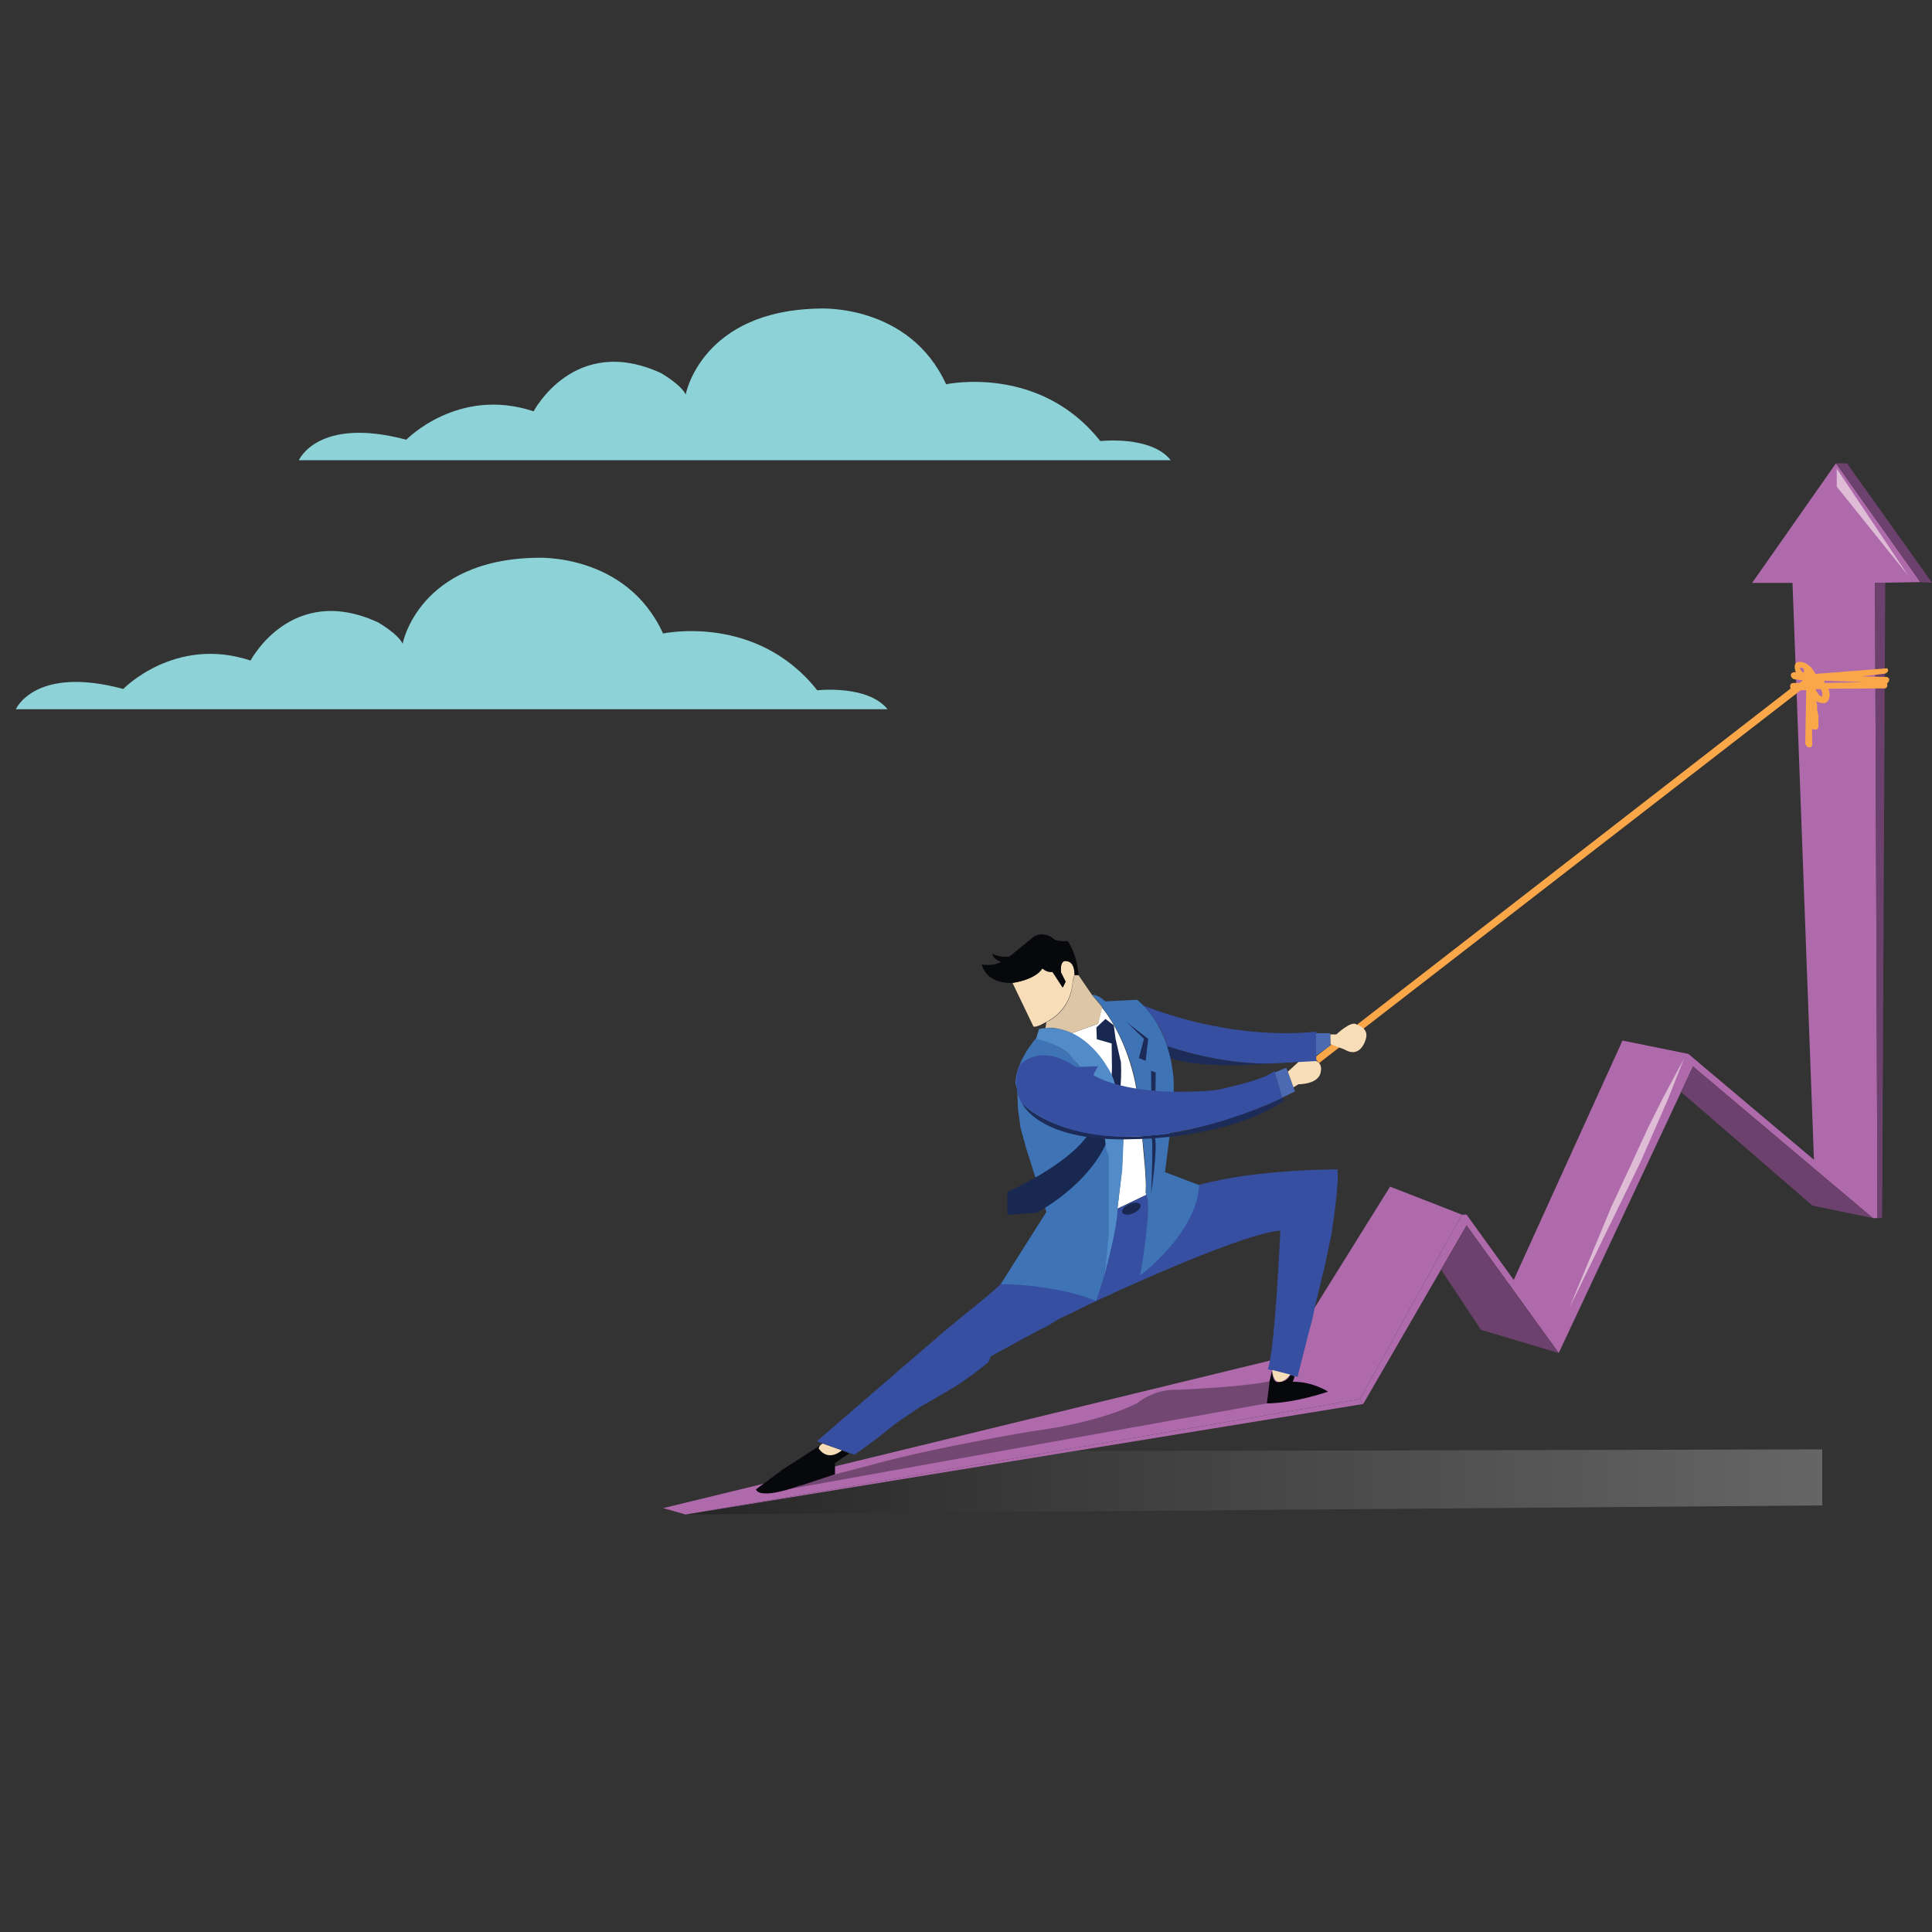 <?xml version="1.0" encoding="utf-8"?>
<!-- Generator: Adobe Illustrator 19.0.0, SVG Export Plug-In . SVG Version: 6.00 Build 0)  -->
<svg version="1.1" id="Layer_1" xmlns="http://www.w3.org/2000/svg" xmlns:xlink="http://www.w3.org/1999/xlink" x="0px" y="0px"
	 viewBox="0 0 1000 1000" style="enable-background:new 0 0 1000 1000;" xml:space="preserve">
<rect x="0" y="0" width="1000" height="1000" fill="#333333" stroke="none"/>
<style type="text/css">
	.st0{fill:#8CD2D7;}
	.st1{fill:#FFFFFF;}
	.st2{fill:#AF6AAC;}
	.st3{fill:#724772;}
	.st4{fill:#DFBCD6;}
	.st5{fill:#6C416D;}
	.st6{fill:#FAA74A;}
	.st7{fill:#07080C;}
	.st8{fill:#364FA0;}
	.st9{fill:#F7DEB8;}
	.st10{fill:#3E73B6;}
	.st11{fill:#192850;}
	.st12{fill:#518BC8;}
	.st13{fill:#1D2B58;}
	.st14{fill:none;}
	.st15{fill:#DDC6A6;}
	.st16{opacity:0.25;fill:url(#XMLID_4_);}
	.st17{fill:#4C6AB2;}
</style>
<path id="XMLID_6_" class="st0" d="M605.9,238.1c-10.3-12.8-36.4-9.8-36.4-9.8c-31.5-39.9-79.8-29.4-79.8-29.4
	c-19-41.6-65.1-39.2-65.1-39.2c-61.6,0.8-69.7,44.5-69.7,44.5c-2.4-5.2-12.8-11.1-12.8-11.1c-44.8-20.6-65.9,19.8-65.9,19.8
	c-39.1-13-65.9,14.7-65.9,14.7c-45.8-12.2-55.6,10.6-55.6,10.6H605.9z"/>
<g id="XMLID_2_">
	<path id="XMLID_33_" class="st1" d="M578.4,625.6l15-7.2l-0.4-1l0.1-4l-0.1-2.6l-0.3-5.4l-1.4-15.6l-0.9-8.3l-2.2-17.6
		c0,0-3.3-24.2-17.9-42.5l-2,8.5l-13.7,4.9c0,0,12.3,5.2,20.6,21.7c0,0,6,17,6.2,32.6l-0.7,16.4L578.4,625.6z"/>
	<polygon id="XMLID_7_" class="st2" points="719.5,614.2 664.5,702.5 343.3,780.6 354.9,783.9 703.9,724.2 756.7,628.7 	"/>
	<path id="XMLID_5_" class="st3" d="M430.1,763.7l-22,7.1l175-31.4l72.6-13l1.4-11.5c0,0-8.1,2.6-48.2,4.5c0,0-10.3-1-20.2,6.8
		c0,0-17.8,9.9-54.5,14.6c0,0-52,8.6-84.2,17.7L430.1,763.7z"/>
	<polygon id="XMLID_9_" class="st2" points="354.9,783.9 705.6,726.7 703.9,724.2 	"/>
	<polygon id="XMLID_8_" class="st2" points="969.4,630.5 876.3,552 806.8,700.3 759.1,634.3 705.6,726.7 703.9,724.2 756.7,628.7 
		759.1,628.7 783.5,662.5 839.8,538.6 873.9,545.5 938.9,600.3 927.8,301.7 906.9,301.7 950.3,239.8 994,301.3 970.5,301.7 
		971.8,630.5 	"/>
	<polygon id="XMLID_11_" class="st4" points="812.3,677 849,601.7 858.9,579.1 863.6,568.3 871.6,548 860.6,568.6 853,583.8 
		843.4,604.6 834,624.7 	"/>
	<polygon id="XMLID_12_" class="st4" points="950.7,242.6 950.7,251.9 987.5,297.7 	"/>
	<polygon id="XMLID_10_" class="st5" points="806.8,700.3 766.5,688.3 745.9,657.1 759.1,634.3 	"/>
	<polygon id="XMLID_13_" class="st5" points="870.1,565.2 938.1,624 969.4,630.5 876.3,552 	"/>
	<polygon id="XMLID_14_" class="st5" points="971.8,630.5 974.2,630.5 975.8,301.6 970.5,301.7 	"/>
	<polygon id="XMLID_15_" class="st5" points="994,301.3 1000,301.6 956,239.8 950.3,239.8 	"/>
	<path id="XMLID_17_" class="st6" d="M939.8,348.9l-1.4-2.2c-3.9-5.3-8.1-4-8.1-4c-2.6,1.2-0.7,5.4-0.7,5.4
		c-1.4-0.7-2.5,0.6-2.5,0.6c-0.8,2.1,1.6,2.9,1.6,2.9l4.5,0.5l-1.8,1.4h-3.1c-2.6,0.1-1.5,2.9-1.5,2.9L680.3,547.5l2.5,2.7
		L932,357.3l2.9-0.1l-0.5,27.7c0,0,0.7,2.1,2.1,2c0,0,1.8,0,1.5-2.4l-0.1-7.2c0,0,3.2,1.3,3.3-1.2v-5.8l-0.7-3.1
		c0,0,0.1-1.4,0.1-1.6c0-0.2-0.2-1.3-0.2-1.3l-0.3-1.3c0,0,4.9,2.6,6.3-0.7c0,0,1.4-2,0-5.8l29.5-0.2c0,0,1.6-0.9,0.8-2.5
		c0,0,2.6-2.2,0-3.4l-13.1-0.3l12-1.4c0,0,2.6-0.8,1.3-2.8l-35.8,2.8L939.8,348.9z"/>
	<path id="XMLID_18_" class="st2" d="M939.7,356.7c0,0,1.8,4.2,3.5,3.7c0,0,0.4-1.8-0.7-3.7H939.7z"/>
	<path id="XMLID_20_" class="st2" d="M931.5,345.7c0,0,1.1,2.7,2.2,2.3c0,0,0.3-1.1-0.5-2.3H931.5z"/>
	<polygon id="XMLID_16_" class="st2" points="944.3,353.5 964.8,353.1 944.3,352.3 	"/>
	<path id="XMLID_22_" class="st7" d="M414.9,768.8l17.3-5.7v-5.9l7.4-4.9l-3.9-1.6c0,0-7.1,6.5-11.9-0.9c0,0,0.9-2.4,2-2.6l-6.5,4.3
		l-14,9l-14,10.4c0,0,0.7,5.9,22.9-2"/>
	<path id="XMLID_19_" class="st7" d="M658.5,709.1l-1.4,5.8l-1.4,11.5c14.7-0.1,31.7-6.1,31.7-6.1s-7.8-5.2-18.2-5.1l0.9-2.8
		l-2.3-0.9c0,0-1.1,4-6.4,3.8C661.5,715.4,658.6,716,658.5,709.1z"/>
	<path id="XMLID_21_" class="st8" d="M620.7,613.3c29.8-8.3,71.7-8,71.7-8v6.1l-0.5,6.2l-1.2,10.6l-1.6,11l-3.3,15.6l-5.3,22
		l-1.3,6.3l-2.1,7.8l-5.5,21.8l-15.4-4c3.7-8.9,6.5-71.7,6.5-71.7h-0.9c-23.4,2.9-94.4,36.4-94.4,36.4l-4.3,2l-7.9,3.9l-7.5,3.6
		c0,0-7.1,4.5-7.5,4.4c-0.4-0.1-27.3,14.7-27.3,14.7l-1.4,3.1l-3.7,3c0,0-4.1,3.2-4.3,3.3s-8,5.6-8,5.6l-8.2,4.9l-10.7,6.1
		l-12.3,8.3l-10.1,8l-11.9,8.7l-19.5-7l41.3-35.7l23.6-20.3l9.1-7.6l8.9-7.2l4.5-3.7l4.8-4.1l2.9-2.7l60.4-39l15-7.2L620.7,613.3z"
		/>
	<path id="XMLID_24_" class="st9" d="M658.5,709.1c0,0,0.6,12.1,9.4,2.4L658.5,709.1z"/>
	<path id="XMLID_25_" class="st9" d="M435.7,750.7c0,0-6.8,6.2-11.9-0.9c0,0-0.1-1.5,2-2.6L435.7,750.7z"/>
	<path id="XMLID_26_" class="st10" d="M526.5,563.7l0.4,10.2l1.3,9.8l3.2,11.5l10.2,32.1L518,664.6c31.7,0.7,49.4,8.8,49.4,8.8
		l3.7-11.5l2.4-16.4l0.5-7.3v-14.4v-10.7v-8.5v-6l-1.4-4.1l-0.5-3.7l-0.5-3.6l-1.9-9.6l-2-11l-1.5-4.3l-1.2-5.1l-5.2-4.3
		c0,0-1.1-1.1-1.5-1.4c-0.5-0.4-1.7-1.9-1.7-1.9s-1-1.6-1.4-2.1s-0.9-1.3-1.4-1.6c-0.5-0.4-2.4-1.8-2.4-1.8l-2.1-1.4l-2.1-1.2
		l-2.8-1.4l-3.3-1.3l-5-1.2c0,0-10.4,11.7-10.5,23.2L526.5,563.7z"/>
	<path id="XMLID_27_" class="st11" d="M575.4,540.1l0.1,9.8c0.9,21.9-12.4,37.5-12.4,37.5c-10.5,15.7-41.7,29.6-41.7,29.6v11.8
		l15.2-1.1c0,0,28.3-14.7,37.3-39.2c0,0,7.4-15.7,6.3-38.7l-2.8-12.2l-0.9-6.9l-4.3-3.3l-4.7,4.4l0.2,6.1L575.4,540.1z"/>
	<path id="XMLID_28_" class="st12" d="M571.1,661.9c0,0,7.6-27,7.3-36.3l2.5-20.3l0.7-16.4c0,0-1.2-26.8-8.7-37
		c0,0-13.1-23.7-35.1-19.3l-1.6,5.2c0,0,10.1,1.5,17.5,8.1c0,0,4.7,6.8,11.3,11.4l1.2,5.1l1.5,4.3l2,11c0,0,2.6,12.5,2.8,16.9
		l1.4,4.1v39.5C574,638.2,572.1,658.7,571.1,661.9z"/>
	<path id="XMLID_29_" class="st10" d="M593.4,618.4c3.1,6.5-3.3,41.8-3.3,41.8s29.3-21.7,30.6-46.8l-17.7-6.7l2.4-18.9
		c0,0,3.9-23.5,1.2-35.8c0,0-2.2-21.3-18-34.5l-16.5,0.8c0,0-4.2-3.9-6.8-3.3c0,0,18.2,17.9,23.1,48.7c0,0,5.7,41.8,4.7,53.6
		L593.4,618.4z"/>
	
		<ellipse id="XMLID_23_" transform="matrix(0.919 -0.393 0.393 0.919 -198.846 280.867)" class="st11" cx="586" cy="625.7" rx="5.1" ry="2.6"/>
	<path id="XMLID_31_" class="st13" d="M597.8,588.8c1.5,6-2,29.1-2,29.1s1.2-25.7,0.3-29.1l-0.3-34.5l2.4,0.8L597.8,588.8z"/>
	<polyline id="XMLID_30_" class="st14" points="595.8,554.2 595.8,550.2 589.5,547.7 592.1,537.7 572,518.3 	"/>
	<polygon id="XMLID_32_" class="st13" points="583.2,529.1 592.1,537.7 589.5,547.7 593,549.1 594.3,537.7 	"/>
	<path id="XMLID_35_" class="st15" d="M558.2,504.7c0.1,0.2,7.1,10.4,7.1,10.4l5.2,6.2l-2,8.5l-13.7,4.9c0,0-7.8-3.7-13.7-2.5
		l0.5-3.2c0,0,12.8-4.9,13.7-21.2l0.9-3H558.2z"/>
	<path id="XMLID_34_" class="st9" d="M541.6,528.9c0,0-5.3,3.2-6.7,2.4l-10.8-22.5c0,0,12.4-1.9,15.4-7.5c0,0,2.5,2.4,5.2,1.8
		l5.3,8.1l1.5-3l-2.4-4.8c0,0-0.9-7,3.2-5.8c0,0,4,0.2,3.8,7.1l-0.9,3C555.2,507.7,555.4,522,541.6,528.9z"/>
	<path id="XMLID_36_" class="st7" d="M524.1,508.7c0,0-12.9,1.3-16-9.5c0,0,6,1.1,10-1.3c0,0-4.3-1.5-4.4-4.3c0,0,3.1,2.1,8.8,1.5
		l12.6-10.3c0,0,5-3.4,10.6,1.4c0,0,1.9,1.3,6.9,0.9c0,0,4.4,5.2,5.7,17.5h-2.1c0,0,0.3-6.9-3.8-7.1c0,0-3.9-1.6-3.2,5.8l2.4,4.8
		l-1.5,3l-5.3-8.1c0,0-2.9,0.3-5.2-1.8C539.5,501.2,536.1,507.1,524.1,508.7z"/>
	<linearGradient id="XMLID_4_" gradientUnits="userSpaceOnUse" x1="354.856" y1="767.005" x2="943.233" y2="767.005">
		<stop  offset="0" style="stop-color:#000000"/>
		<stop  offset="1" style="stop-color:#FFFFFF"/>
	</linearGradient>
	<polygon id="XMLID_37_" class="st16" points="354.9,783.9 943.2,779.2 943.2,750.2 555.7,751.1 	"/>
	<path id="XMLID_39_" class="st13" d="M664.7,569.7c-29.2,19.8-76.9,19.9-76.9,19.9c-49.9,2-58.7-18.4-58.7-18.4
		s23.3,25.6,84.8,14.1c0,0,37.7-10.2,49.8-17.1L664.7,569.7z"/>
	<path id="XMLID_38_" class="st8" d="M529,571.2c0,0-5.8-8.7-1.2-19.9c0,0,10.1-12.1,29.1,1l11.4-0.4l-2.4,4.5
		c0,0,16.3,11.8,63.1,7.9c0,0,25.4-5,30.7-10l3.9,14C663.6,568.2,577.7,611.5,529,571.2z"/>
	<polygon id="XMLID_40_" class="st17" points="663.6,568.2 670.3,564.9 665.8,552.6 659.9,555.1 	"/>
	<path id="XMLID_41_" class="st9" d="M669.5,562.8l2.6-1.6c0,0,11.1,0.2,11.6-7c0,0,1.3-5.8-6-5.6l-3.5-0.9l-7.6,7L669.5,562.8z"/>
	<path id="XMLID_43_" class="st13" d="M605.9,547.7l-1.7-6.2c0,0,31.5,11.2,58.7,8.7C662.8,550.2,622.9,554,605.9,547.7"/>
	<path id="XMLID_42_" class="st14" d="M605.9,547.7"/>
	<path id="XMLID_44_" class="st8" d="M588.6,517.5l3.2,2.9c0,0,42.1,18.3,89.5,13.6v15.2l-18.4,1c0,0-24.2,2.7-58.7-8.7
		C604.2,541.5,600.9,528,588.6,517.5z"/>
	<polygon id="XMLID_45_" class="st17" points="681.2,534.8 688.6,534.8 688.6,541.1 681.2,546.4 	"/>
	<path id="XMLID_46_" class="st9" d="M688.6,535.4h3.1c0,0,8-7.6,10.6-5c0,0,6.3,1.6,4.7,7.2c0,0-2.5,10.7-11.1,5.6l-7.2-2.7"/>
</g>
<path id="XMLID_1_" class="st0" d="M459.4,367.1c-10.3-12.8-36.4-9.8-36.4-9.8c-31.5-39.9-79.8-29.4-79.8-29.4
	c-19-41.6-65.1-39.2-65.1-39.2c-61.6,0.8-69.7,44.5-69.7,44.5c-2.4-5.2-12.8-11.1-12.8-11.1c-44.8-20.6-65.9,19.8-65.9,19.8
	c-39.1-13-65.9,14.7-65.9,14.7C18,344.3,8.2,367.1,8.2,367.1H459.4z"/>
</svg>
